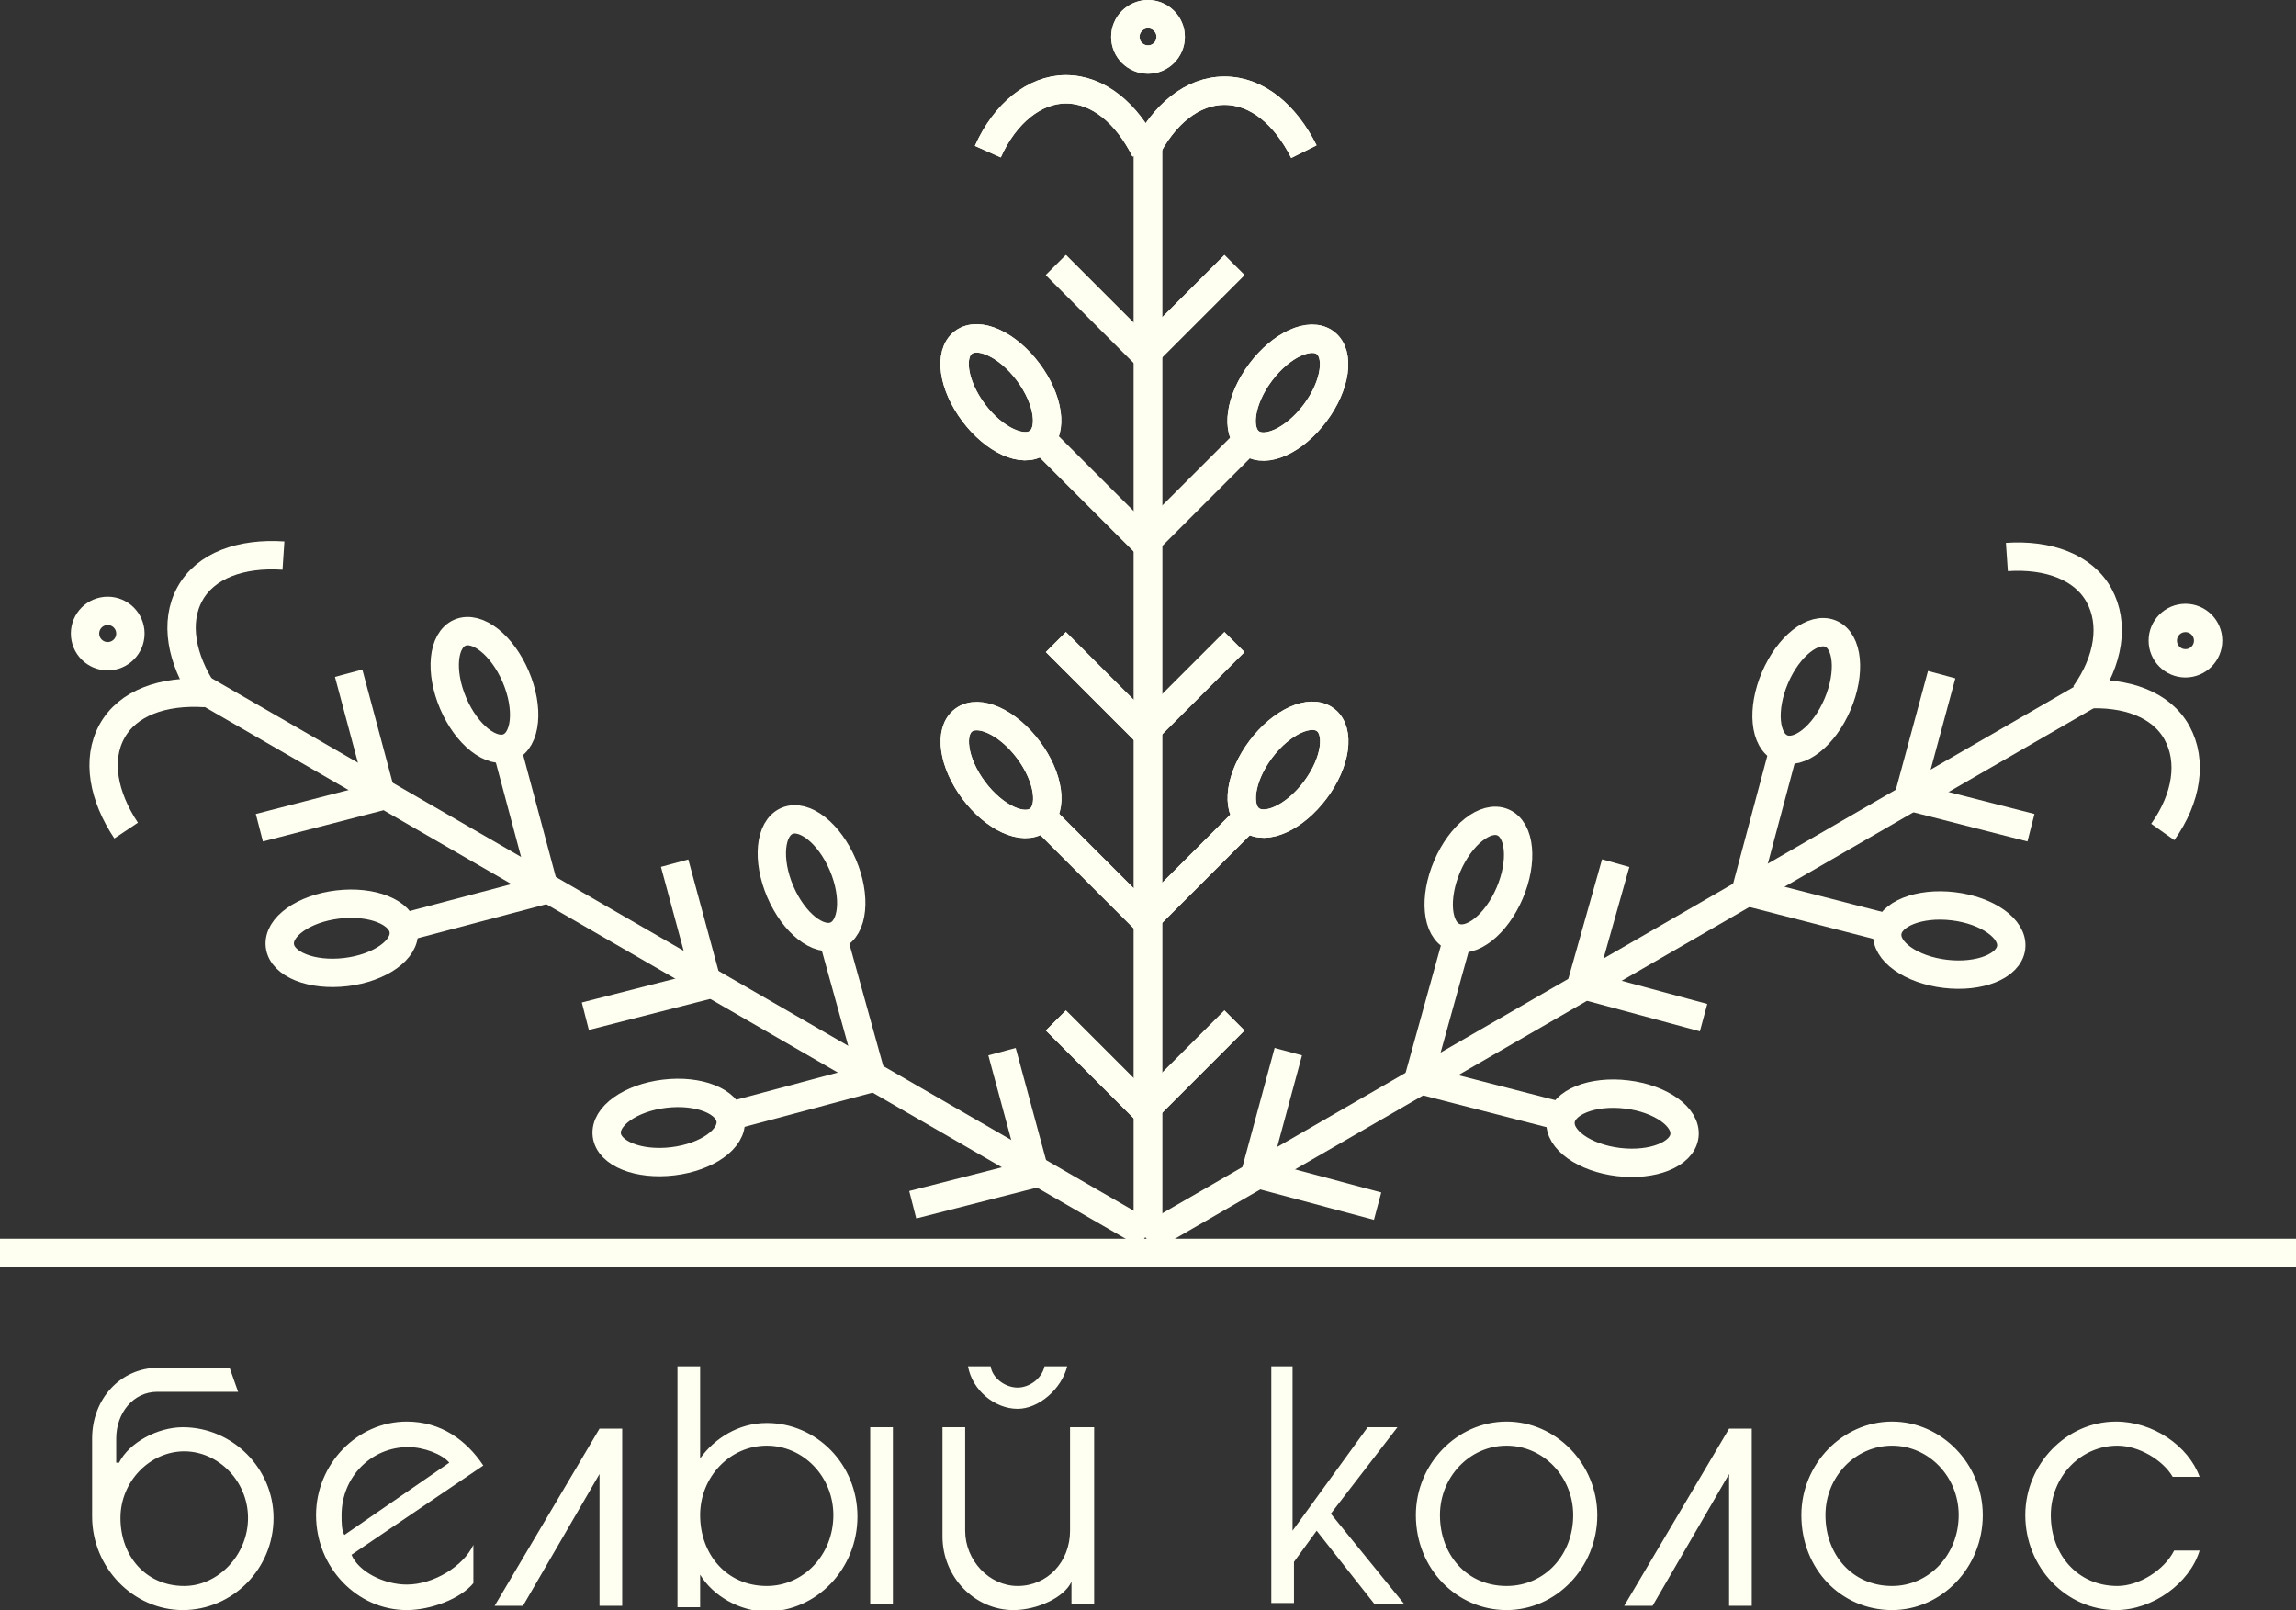 <?xml version="1.0" encoding="utf-8"?>
<!-- Generator: Adobe Illustrator 19.0.1, SVG Export Plug-In . SVG Version: 6.00 Build 0)  -->
<svg version="1.1" id="Слой_1" xmlns="http://www.w3.org/2000/svg" xmlns:xlink="http://www.w3.org/1999/xlink" x="0px" y="0px"
	 viewBox="0 0 162 113.6" style="enable-background:new 0 0 162 113.6;" xml:space="preserve">
<rect x="0" y="0" width="162" height="113.6" fill="#333333" stroke="none"/>
<style type="text/css">
	.st0{fill:#FFFFF1;}
	.st1{fill:none;stroke:#FFFFF1;stroke-width:2;stroke-miterlimit:10;}
</style>
<path class="st0" d="M8.4,103.2c0.7-1.4,2.7-2.5,4.5-2.5c3.5,0,6.4,2.9,6.4,6.4c0,3.6-2.9,6.5-6.4,6.5c-3.5,0-6.4-3-6.4-6.6v-5.5
	c0-2.8,2-5,4.7-5h5l0.6,1.7h-5.7c-1.7,0-2.9,1.5-2.9,3.3V103.2z M17.5,107.1c0-2.6-2.1-4.7-4.5-4.7s-4.5,2.1-4.5,4.7
	c0,2.7,1.8,4.8,4.5,4.8C15.4,111.9,17.5,109.7,17.5,107.1z M33.4,111.7c-0.9,1.1-3,1.9-4.7,1.9c-3.5,0-6.4-3-6.4-6.7
	c0-3.6,2.9-6.6,6.4-6.6c2.4,0,4.2,1.3,5.4,3.1l-9.3,6.3c0.5,1.2,2.3,2.1,3.9,2.1c1.9,0,4-1.3,4.7-2.8h0V111.7z M31.7,103.2
	c-0.5-0.6-1.8-1.1-2.9-1.1c-2.6,0-4.7,2.1-4.7,4.8c0,0.5,0,1.1,0.2,1.4L31.7,103.2z M43.9,113.3h-1.6V104l-5.4,9.3h-2l7.4-12.5h1.6
	V113.3z M47.8,96.4h1.6v6.5c1-1.4,2.7-2.5,4.7-2.5c3.5,0,6.4,2.9,6.4,6.6c0,3.7-2.9,6.7-6.4,6.7c-1.9,0-3.8-1.1-4.7-2.6v2.3h-1.6
	V96.4z M58.8,106.9c0-2.7-2.1-4.9-4.7-4.9c-2.6,0-4.7,2.2-4.7,4.9c0,2.8,1.9,5,4.7,5C56.7,111.9,58.8,109.7,58.8,106.9z M61.4,100.7
	H63v12.5h-1.6V100.7z M77.2,100.7v12.5h-1.6v-1.6c-0.5,1.1-2.4,2-4.1,2c-2.7,0-5-2.3-5-5.2v-7.7h1.6v7.3c0,2.1,1.7,3.9,3.7,3.9
	c2.1,0,3.7-1.7,3.7-3.9v-7.3H77.2z M69.9,96.4c0.1,0.8,1,1.5,1.9,1.5c0.8,0,1.7-0.6,1.9-1.5h1.6c-0.4,1.6-2,3-3.5,3
	c-1.6,0-3.2-1.3-3.5-3H69.9z M89.6,96.4h1.6V108l5.3-7.3h2.1l-4.7,6.1l5.2,6.4H97l-4.1-5.2l-1.6,2.2v2.9h-1.6V96.4z M99.9,106.9
	c0-3.6,2.9-6.6,6.4-6.6c3.5,0,6.4,3,6.4,6.6c0,3.7-2.9,6.7-6.4,6.7C102.8,113.6,99.9,110.7,99.9,106.9z M111,106.9
	c0-2.7-2.1-4.9-4.7-4.9c-2.6,0-4.7,2.2-4.7,4.9c0,2.8,1.9,5,4.7,5C109,111.9,111,109.7,111,106.9z M123.6,113.3H122V104l-5.4,9.3h-2
	l7.4-12.5h1.6V113.3z M127.1,106.9c0-3.6,2.9-6.6,6.4-6.6c3.5,0,6.4,3,6.4,6.6c0,3.7-2.9,6.7-6.4,6.7
	C129.9,113.6,127.1,110.7,127.1,106.9z M138.2,106.9c0-2.7-2.1-4.9-4.7-4.9c-2.6,0-4.7,2.2-4.7,4.9c0,2.8,1.9,5,4.7,5
	C136.1,111.9,138.2,109.7,138.2,106.9z M153.4,109.4h1.8c-0.7,2.3-3.3,4.2-5.9,4.2c-3.5,0-6.4-3-6.4-6.7c0-3.6,2.9-6.6,6.4-6.6
	c2.6,0,5.1,1.7,5.9,3.9h-1.9c-0.7-1.2-2.4-2.2-3.9-2.2c-2.6,0-4.7,2.2-4.7,4.9c0,2.8,1.9,5,4.7,5
	C150.9,111.9,152.7,110.8,153.4,109.4z"/>
<g>
	<g>
		<line class="st1" x1="81" y1="10.5" x2="81" y2="87.3"/>
		<g>
			<path class="st1" d="M80.8,10.7c1.3-2.6,3.3-4.3,5.6-4.3c2.3,0,4.3,1.7,5.6,4.3"/>
			<path class="st1" d="M69.7,10.7C70.9,8,73,6.3,75.2,6.3c2.3,0,4.3,1.7,5.6,4.3"/>
		</g>
		<g>
			<line class="st1" x1="80.8" y1="25" x2="87.1" y2="18.7"/>
			<line class="st1" x1="80.8" y1="25" x2="74.5" y2="18.7"/>
		</g>
		<g>
			<line class="st1" x1="80.8" y1="51.6" x2="87.1" y2="45.3"/>
			<line class="st1" x1="80.8" y1="51.6" x2="74.5" y2="45.3"/>
		</g>
		<g>
			<line class="st1" x1="80.8" y1="78.3" x2="87.1" y2="72"/>
			<line class="st1" x1="80.8" y1="78.3" x2="74.5" y2="72"/>
		</g>
		<circle class="st1" cx="81" cy="2.6" r="1.6"/>
		<g>
			<g>
				<line class="st1" x1="80.8" y1="38.3" x2="88.2" y2="30.9"/>
				<line class="st1" x1="80.8" y1="38.3" x2="73.4" y2="30.9"/>
			</g>
			
				<ellipse transform="matrix(0.8 0.6 -0.6 0.8 34.766 -48.996)" class="st1" cx="90.9" cy="27.7" rx="2.4" ry="4.4"/>
			
				<ellipse transform="matrix(-0.8 0.6 -0.6 -0.8 143.798 7.418)" class="st1" cx="70.7" cy="27.7" rx="2.4" ry="4.4"/>
		</g>
		<g>
			<g>
				<line class="st1" x1="80.8" y1="64.9" x2="88.2" y2="57.5"/>
				<line class="st1" x1="80.8" y1="64.9" x2="73.4" y2="57.5"/>
			</g>
			
				<ellipse transform="matrix(0.8 0.6 -0.6 0.8 50.738 -43.673)" class="st1" cx="90.9" cy="54.3" rx="2.4" ry="4.4"/>
			
				<ellipse transform="matrix(-0.8 0.6 -0.6 -0.8 159.771 55.35)" class="st1" cx="70.7" cy="54.3" rx="2.4" ry="4.4"/>
		</g>
	</g>
	<g>
		<line class="st1" x1="147.4" y1="49" x2="80.9" y2="87.4"/>
		<g>
			<path class="st1" d="M147.1,49c2.9-0.2,5.4,0.7,6.5,2.7c1.1,2,0.7,4.6-1,7"/>
			<path class="st1" d="M141.6,39.3c2.9-0.2,5.4,0.7,6.5,2.7c1.1,2,0.7,4.6-1,7"/>
		</g>
		<g>
			<line class="st1" x1="134.7" y1="56.2" x2="143.3" y2="58.4"/>
			<line class="st1" x1="134.7" y1="56.1" x2="137" y2="47.6"/>
		</g>
		<g>
			<line class="st1" x1="111.7" y1="69.5" x2="120.2" y2="71.8"/>
			<line class="st1" x1="111.6" y1="69.4" x2="114" y2="60.9"/>
		</g>
		<g>
			<line class="st1" x1="88.6" y1="82.8" x2="97.2" y2="85.1"/>
			<line class="st1" x1="88.6" y1="82.7" x2="90.9" y2="74.2"/>
		</g>
		<circle class="st1" cx="154.2" cy="45.2" r="1.6"/>
		<g>
			<g>
				<line class="st1" x1="123.2" y1="62.9" x2="133.3" y2="65.5"/>
				<line class="st1" x1="123.2" y1="62.8" x2="125.9" y2="52.7"/>
			</g>
			
				<ellipse transform="matrix(-0.119 0.993 -0.993 -0.119 219.634 -62.334)" class="st1" cx="137.5" cy="66.2" rx="2.4" ry="4.4"/>
			
				<ellipse transform="matrix(-0.919 -0.393 0.393 -0.919 225.295 143.54)" class="st1" cx="127.3" cy="48.7" rx="2.4" ry="4.4"/>
		</g>
		<g>
			<g>
				<line class="st1" x1="100.2" y1="76.2" x2="110.3" y2="78.8"/>
				<line class="st1" x1="100.1" y1="76.1" x2="102.9" y2="66"/>
			</g>
			
				<ellipse transform="matrix(-0.119 0.993 -0.993 -0.119 207.039 -24.535)" class="st1" cx="114.4" cy="79.5" rx="2.4" ry="4.4"/>
			
				<ellipse transform="matrix(-0.919 -0.393 0.393 -0.919 175.799 160.034)" class="st1" cx="104.3" cy="62" rx="2.4" ry="4.4"/>
		</g>
	</g>
	<g>
		<line class="st1" x1="14.4" y1="48.7" x2="80.9" y2="87.1"/>
		<g>
			<path class="st1" d="M14.4,48.9c-1.6-2.4-2.1-5-1-7c1.1-2,3.6-2.9,6.6-2.7"/>
			<path class="st1" d="M8.9,58.6c-1.6-2.4-2.1-5-1-7c1.1-2,3.6-2.9,6.6-2.7"/>
		</g>
		<g>
			<line class="st1" x1="26.9" y1="56.1" x2="24.6" y2="47.5"/>
			<line class="st1" x1="26.8" y1="56.2" x2="18.3" y2="58.4"/>
		</g>
		<g>
			<line class="st1" x1="49.9" y1="69.4" x2="47.6" y2="60.9"/>
			<line class="st1" x1="49.9" y1="69.5" x2="41.3" y2="71.7"/>
		</g>
		<g>
			<line class="st1" x1="73" y1="82.7" x2="70.7" y2="74.2"/>
			<line class="st1" x1="73" y1="82.8" x2="64.4" y2="85"/>
		</g>
		<circle class="st1" cx="7.6" cy="44.7" r="1.6"/>
		<g>
			<g>
				<line class="st1" x1="38.4" y1="62.7" x2="35.7" y2="52.6"/>
				<line class="st1" x1="38.4" y1="62.8" x2="28.2" y2="65.5"/>
			</g>
			<ellipse transform="matrix(0.919 -0.393 0.393 0.919 -16.388 17.368)" class="st1" cx="34.2" cy="48.7" rx="2.4" ry="4.4"/>
			<ellipse transform="matrix(0.119 0.993 -0.993 0.119 86.984 34.392)" class="st1" cx="24.1" cy="66.2" rx="2.4" ry="4.4"/>
		</g>
		<g>
			<g>
				<line class="st1" x1="61.5" y1="76" x2="58.7" y2="65.9"/>
				<line class="st1" x1="61.4" y1="76.1" x2="51.3" y2="78.8"/>
			</g>
			<ellipse transform="matrix(0.919 -0.393 0.393 0.919 -19.765 27.502)" class="st1" cx="57.3" cy="62" rx="2.4" ry="4.4"/>
			
				<ellipse transform="matrix(0.119 0.993 -0.993 0.119 120.508 23.221)" class="st1" cx="47.2" cy="79.5" rx="2.4" ry="4.4"/>
		</g>
	</g>
	<g>
		<line class="st1" x1="81" y1="10.5" x2="81" y2="87.3"/>
		<g>
			<path class="st1" d="M80.8,10.7c1.3-2.6,3.3-4.3,5.6-4.3c2.3,0,4.3,1.7,5.6,4.3"/>
			<path class="st1" d="M69.7,10.7C70.9,8,73,6.3,75.2,6.3c2.3,0,4.3,1.7,5.6,4.3"/>
		</g>
		<g>
			<line class="st1" x1="80.8" y1="25" x2="87.1" y2="18.7"/>
			<line class="st1" x1="80.8" y1="25" x2="74.5" y2="18.7"/>
		</g>
		<g>
			<line class="st1" x1="80.8" y1="51.6" x2="87.1" y2="45.3"/>
			<line class="st1" x1="80.8" y1="51.6" x2="74.5" y2="45.3"/>
		</g>
		<g>
			<line class="st1" x1="80.8" y1="78.3" x2="87.1" y2="72"/>
			<line class="st1" x1="80.8" y1="78.3" x2="74.5" y2="72"/>
		</g>
		<circle class="st1" cx="81" cy="2.6" r="1.6"/>
		<g>
			<g>
				<line class="st1" x1="80.8" y1="38.3" x2="88.2" y2="30.9"/>
				<line class="st1" x1="80.8" y1="38.3" x2="73.4" y2="30.9"/>
			</g>
			
				<ellipse transform="matrix(0.8 0.6 -0.6 0.8 34.766 -48.996)" class="st1" cx="90.9" cy="27.7" rx="2.4" ry="4.4"/>
			
				<ellipse transform="matrix(-0.8 0.6 -0.6 -0.8 143.798 7.418)" class="st1" cx="70.7" cy="27.7" rx="2.4" ry="4.4"/>
		</g>
		<g>
			<g>
				<line class="st1" x1="80.8" y1="64.9" x2="88.2" y2="57.5"/>
				<line class="st1" x1="80.8" y1="64.9" x2="73.4" y2="57.5"/>
			</g>
			
				<ellipse transform="matrix(0.8 0.6 -0.6 0.8 50.738 -43.673)" class="st1" cx="90.9" cy="54.3" rx="2.4" ry="4.4"/>
			
				<ellipse transform="matrix(-0.8 0.6 -0.6 -0.8 159.771 55.35)" class="st1" cx="70.7" cy="54.3" rx="2.4" ry="4.4"/>
		</g>
	</g>
</g>
<line class="st1" x1="0" y1="88.4" x2="162" y2="88.4"/>
</svg>
